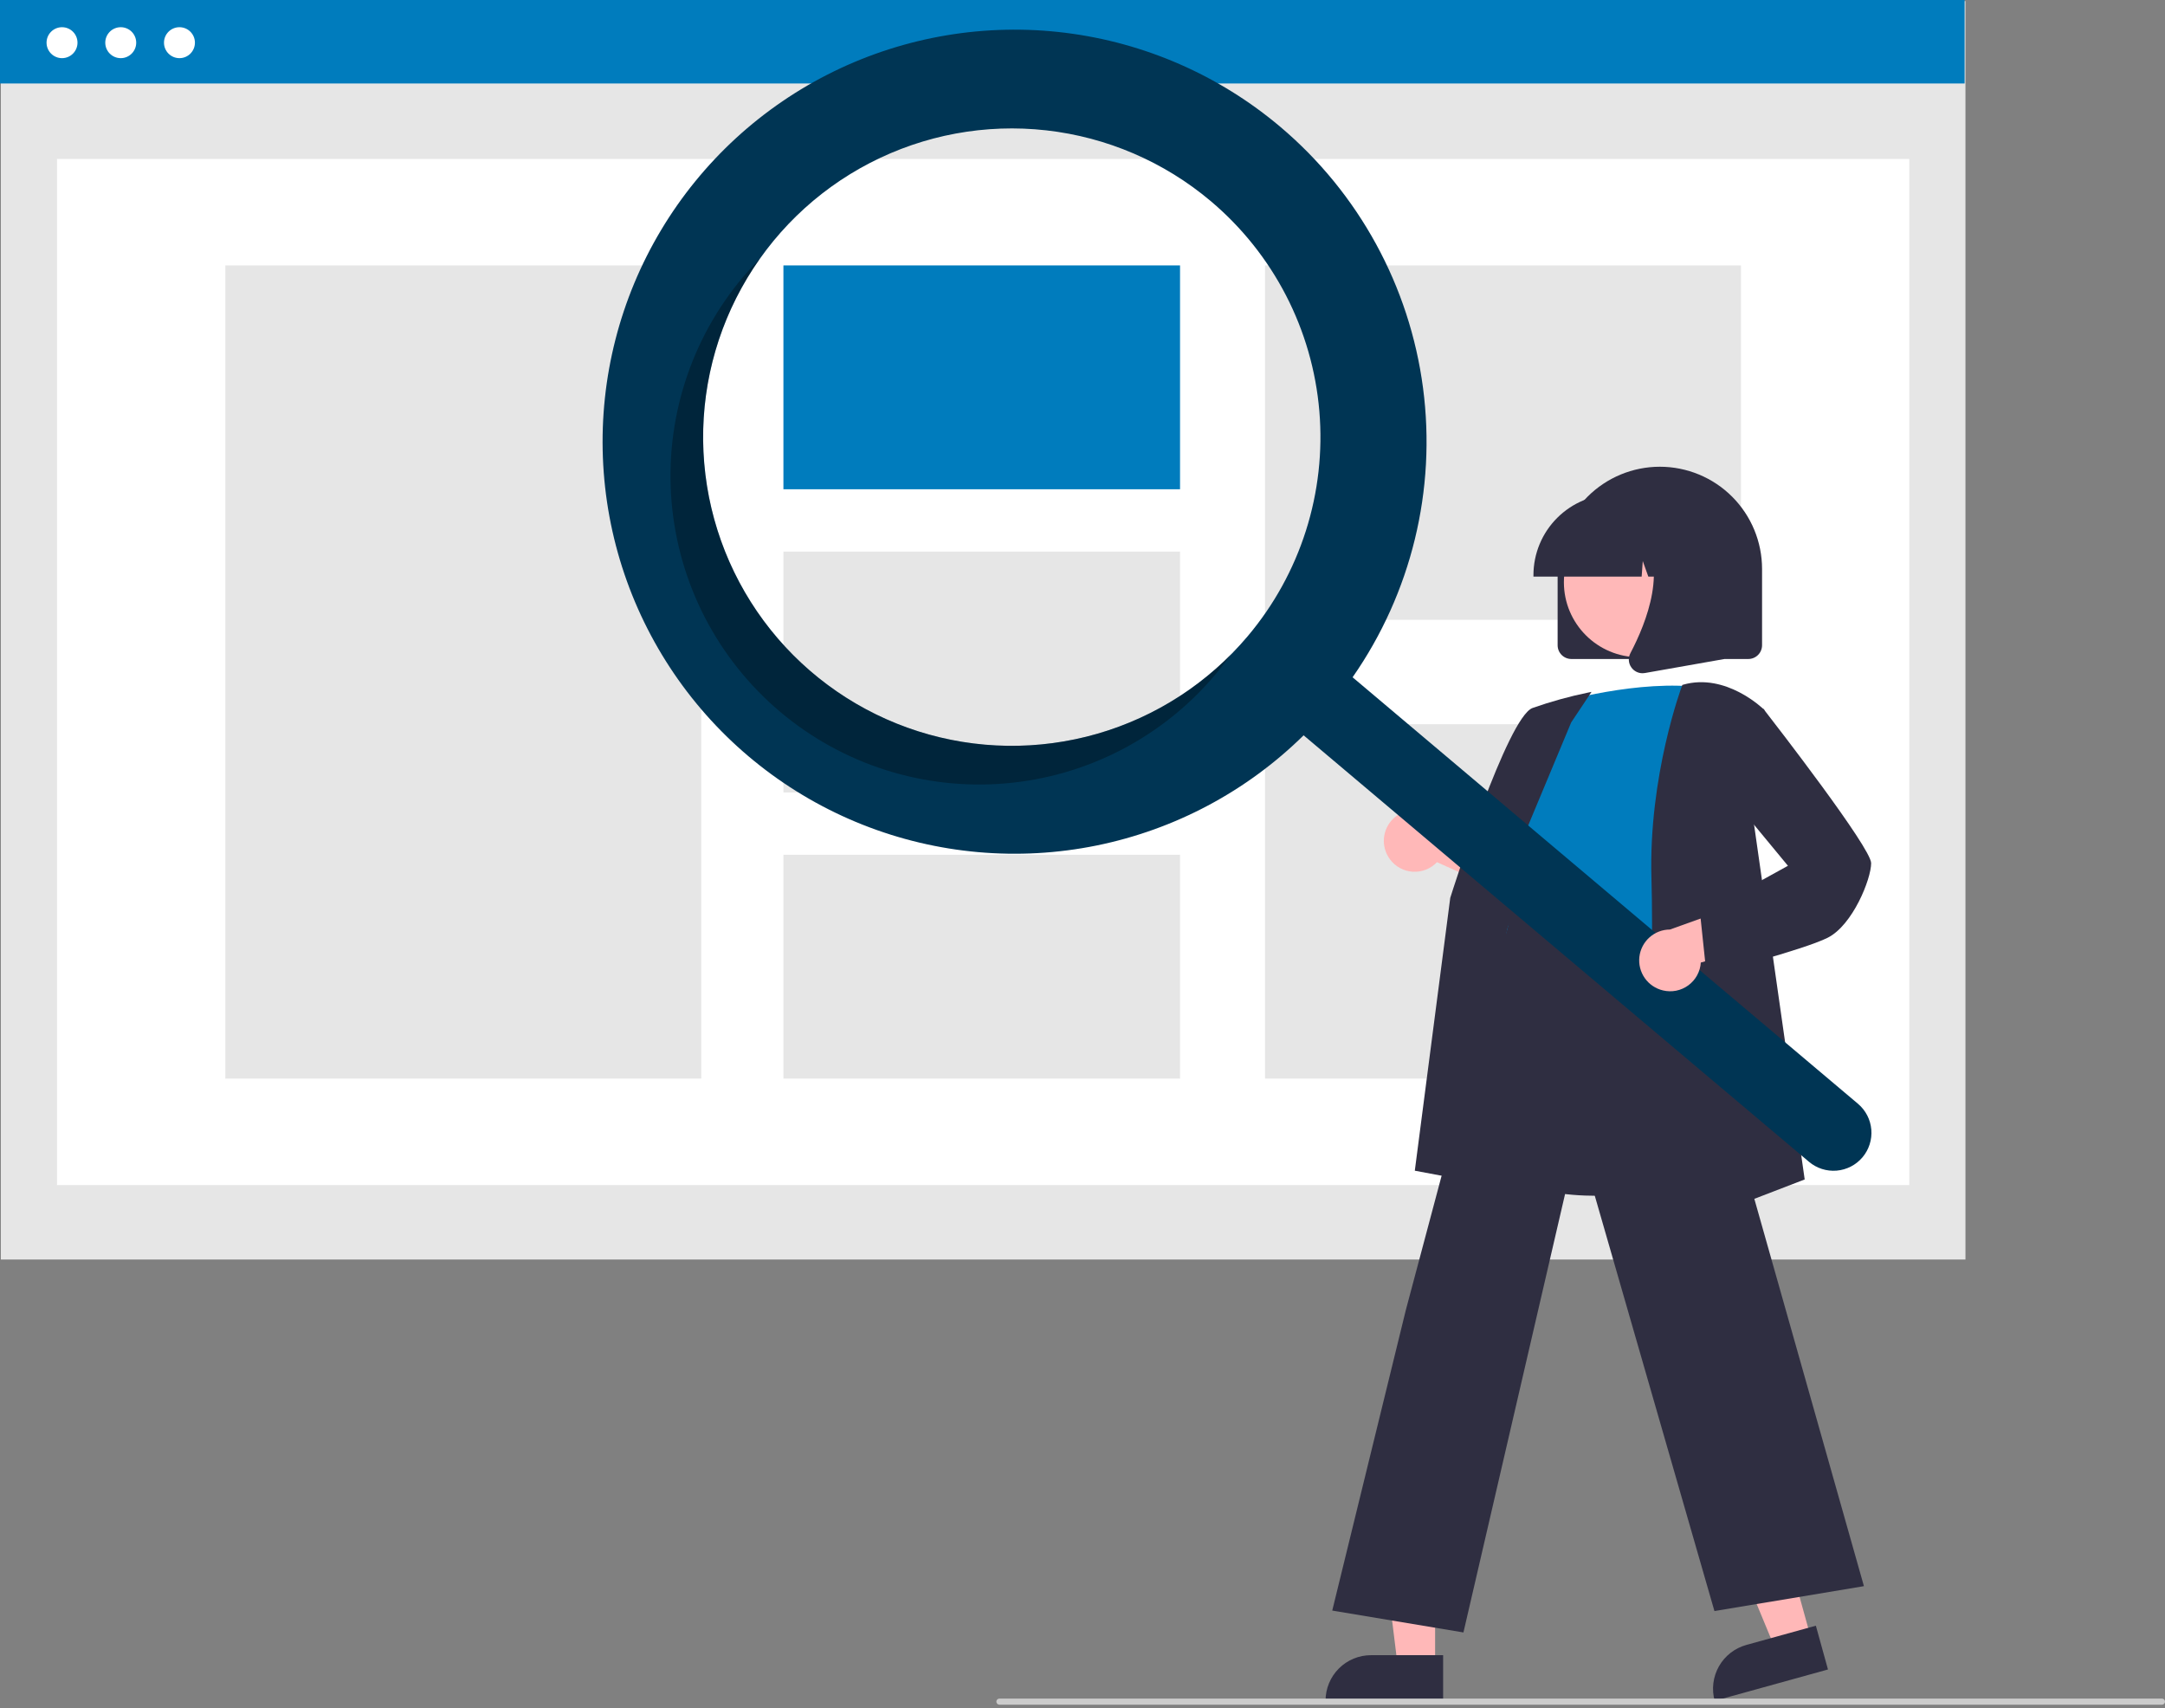 <svg width="360" height="284" viewBox="0 0 360 284" fill="none" xmlns="http://www.w3.org/2000/svg">
<rect x="0" y="0" width="360" height="284" fill="#808080" stroke="none"/>
<g clip-path="url(#clip0)">
<path d="M326.82 0.185H0.139V209.406H326.82V0.185Z" fill="#E6E6E6"/>
<path d="M317.478 26.427H9.481V197.028H317.478V26.427Z" fill="white"/>
<path d="M326.68 0H0V13.879H326.68V0Z" fill="#007cbd"/>
<path d="M10.313 9.668C11.734 9.668 12.886 8.516 12.886 7.095C12.886 5.675 11.734 4.523 10.313 4.523C8.893 4.523 7.741 5.675 7.741 7.095C7.741 8.516 8.893 9.668 10.313 9.668Z" fill="white"/>
<path d="M20.077 9.668C21.498 9.668 22.649 8.516 22.649 7.095C22.649 5.675 21.498 4.523 20.077 4.523C18.657 4.523 17.505 5.675 17.505 7.095C17.505 8.516 18.657 9.668 20.077 9.668Z" fill="white"/>
<path d="M29.841 9.668C31.262 9.668 32.413 8.516 32.413 7.095C32.413 5.675 31.262 4.523 29.841 4.523C28.42 4.523 27.269 5.675 27.269 7.095C27.269 8.516 28.42 9.668 29.841 9.668Z" fill="white"/>
<path d="M116.607 44.128H37.467V179.327H116.607V44.128Z" fill="#E6E6E6"/>
<path d="M196.219 44.128H130.269V81.343H196.219V44.128Z" fill="#007cbd"/>
<path d="M196.219 91.707H130.269V131.748H196.219V91.707Z" fill="#E6E6E6"/>
<path d="M196.219 142.112H130.269V179.327H196.219V142.112Z" fill="#E6E6E6"/>
<path d="M289.492 44.128H210.352V103.047H289.492V44.128Z" fill="#E6E6E6"/>
<path d="M289.492 120.408H210.352V179.327H289.492V120.408Z" fill="#E6E6E6"/>
<path d="M259.005 107.28V94.595C259.005 90.087 260.795 85.764 263.983 82.576C267.171 79.389 271.494 77.598 276.002 77.598C280.51 77.598 284.833 79.389 288.021 82.576C291.208 85.764 292.999 90.087 292.999 94.595V107.28C292.998 107.885 292.757 108.465 292.329 108.893C291.901 109.321 291.321 109.562 290.716 109.563H261.288C260.683 109.562 260.102 109.321 259.674 108.893C259.246 108.465 259.005 107.885 259.005 107.28Z" fill="#2F2E41"/>
<path d="M301.135 272.352L295.14 274.012L285.887 251.678L294.735 249.229L301.135 272.352Z" fill="#FFB8B8"/>
<path d="M290.384 273.484L301.945 270.284L303.96 277.564L285.119 282.778C284.854 281.822 284.78 280.823 284.902 279.839C285.023 278.855 285.337 277.904 285.826 277.041C286.315 276.178 286.969 275.419 287.751 274.809C288.533 274.199 289.428 273.748 290.384 273.484V273.484Z" fill="#2F2E41"/>
<path d="M238.633 276.964H232.413L229.453 252.971H238.634L238.633 276.964Z" fill="#FFB8B8"/>
<path d="M227.97 275.186H239.966V282.74H220.416C220.416 281.748 220.612 280.766 220.991 279.849C221.371 278.933 221.927 278.1 222.629 277.399C223.33 276.697 224.163 276.141 225.079 275.761C225.995 275.382 226.978 275.186 227.97 275.186V275.186Z" fill="#2F2E41"/>
<path d="M231.132 142.876C231.576 143.475 232.146 143.97 232.802 144.325C233.458 144.681 234.184 144.888 234.929 144.932C235.673 144.976 236.418 144.857 237.112 144.582C237.805 144.307 238.43 143.884 238.942 143.342L255.477 150.779L253.973 141.478L238.502 135.841C237.533 135.041 236.306 134.625 235.051 134.67C233.796 134.715 232.601 135.218 231.692 136.086C230.784 136.953 230.225 138.123 230.122 139.374C230.019 140.626 230.378 141.872 231.132 142.876H231.132Z" fill="#FFB8B8"/>
<path d="M265.489 198.808C260.294 198.808 254.916 198.034 250.395 195.733C247.996 194.535 245.869 192.855 244.148 190.798C242.428 188.74 241.15 186.35 240.395 183.776C238.04 176.318 241.01 168.991 243.882 161.906C245.662 157.515 247.342 153.368 247.779 149.28L247.931 147.829C248.61 141.31 249.197 135.681 252.445 133.569C254.129 132.475 256.392 132.412 259.366 133.378L287.294 142.451L286.268 195.466L286.098 195.523C285.952 195.572 276.106 198.808 265.489 198.808Z" fill="#2F2E41"/>
<path d="M258.878 116.873C258.878 116.873 272.577 112.814 283.232 114.336C283.232 114.336 277.143 147.823 279.173 158.985C281.202 170.148 243.91 163.298 251.521 152.643L254.058 139.959C254.058 139.959 248.984 134.885 253.55 128.797L258.878 116.873Z" fill="#007cbd"/>
<path d="M252.14 197.803L235.256 194.638L241.151 149.275C241.547 148.008 250.678 119.267 254.825 117.712C257.836 116.651 260.916 115.796 264.042 115.151L264.643 115.031L261.258 120.109L247.779 152.406L252.14 197.803Z" fill="#2F2E41"/>
<path d="M243.343 271.405L221.528 267.769L233.77 217.781L251.987 149.418L252.166 150.632C252.18 150.722 253.882 159.653 279.134 155.69L279.356 155.656L279.417 155.872L309.937 263.709L285.08 267.851L262.409 189.174L243.343 271.405Z" fill="#2F2E41"/>
<path d="M273.578 206.292L273.592 205.909C273.607 205.482 275.108 163.1 274.607 146.055C274.104 128.952 279.641 114.14 279.697 113.993L279.742 113.874L279.864 113.839C287.028 111.792 293.243 117.9 293.305 117.962L293.392 118.05L291.352 134.882L300.087 196.093L273.578 206.292Z" fill="#2F2E41"/>
<path d="M272.509 109.268C279.391 109.268 284.971 103.688 284.971 96.806C284.971 89.924 279.391 84.344 272.509 84.344C265.627 84.344 260.047 89.924 260.047 96.806C260.047 103.688 265.627 109.268 272.509 109.268Z" fill="#FFB8B8"/>
<path d="M254.984 95.61C254.988 92.045 256.405 88.628 258.926 86.107C261.447 83.586 264.864 82.169 268.429 82.165H270.966C274.531 82.169 277.948 83.586 280.469 86.107C282.99 88.628 284.407 92.045 284.411 95.61V95.864H279.05L277.222 90.743L276.856 95.864H274.085L273.163 93.28L272.978 95.864H254.984V95.61Z" fill="#2F2E41"/>
<path d="M271.283 110.989C271.031 110.648 270.881 110.243 270.849 109.821C270.817 109.398 270.906 108.975 271.104 108.601C273.792 103.488 277.556 94.039 272.56 88.212L272.201 87.794H286.706V109.57L273.529 111.895C273.396 111.919 273.261 111.93 273.125 111.931C272.766 111.931 272.411 111.845 272.091 111.682C271.77 111.518 271.493 111.281 271.283 110.989Z" fill="#2F2E41"/>
<path d="M212.885 21.08C202.735 12.515 190.315 7.086 177.136 5.451C163.957 3.817 150.587 6.049 138.653 11.874C126.719 17.7 116.735 26.869 109.917 38.265C103.099 49.662 99.741 62.794 100.25 76.064C100.76 89.335 105.115 102.171 112.787 113.011C120.459 123.851 131.116 132.228 143.461 137.121C155.807 142.015 169.308 143.215 182.324 140.575C195.339 137.935 207.306 131.569 216.769 122.252L300.8 193.157C302.078 194.238 303.734 194.766 305.402 194.627C307.071 194.487 308.615 193.69 309.696 192.412C310.777 191.133 311.306 189.477 311.166 187.809C311.026 186.141 310.23 184.596 308.951 183.515L308.942 183.507L224.911 112.602C234.673 98.592 238.851 81.442 236.626 64.512C234.401 47.581 225.935 32.092 212.885 21.08V21.08ZM207.468 105.775C200.921 113.533 192.221 119.176 182.468 121.99C172.715 124.803 162.346 124.662 152.673 121.583C143 118.504 134.458 112.625 128.126 104.691C121.794 96.757 117.957 87.123 117.1 77.008C116.243 66.894 118.404 56.752 123.311 47.865C128.218 38.979 135.65 31.747 144.667 27.085C153.684 22.422 163.881 20.538 173.969 21.671C184.057 22.804 193.582 26.903 201.34 33.449H201.34C206.492 37.796 210.736 43.115 213.832 49.102C216.928 55.089 218.814 61.627 219.383 68.343C219.952 75.059 219.193 81.821 217.148 88.244C215.104 94.666 211.814 100.624 207.468 105.775V105.775Z" fill="#003554"/>
<path opacity="0.3" d="M135.142 111.902C125.296 103.593 118.935 91.885 117.321 79.103C115.708 66.321 118.96 53.4 126.433 42.904C125.452 43.893 124.503 44.928 123.587 46.01C119.24 51.161 115.951 57.118 113.906 63.54C111.862 69.963 111.103 76.725 111.672 83.441C112.24 90.157 114.127 96.696 117.222 102.683C120.318 108.67 124.563 113.988 129.714 118.335C134.866 122.682 140.823 125.971 147.245 128.016C153.668 130.06 160.43 130.819 167.146 130.25C173.862 129.681 180.4 127.795 186.387 124.699C192.374 121.604 197.693 117.359 202.04 112.208C202.954 111.125 203.814 110.015 204.622 108.88C195.533 118.011 183.343 123.391 170.472 123.951C157.601 124.511 144.989 120.21 135.142 111.902V111.902Z" fill="black"/>
<path d="M276.51 164.662C277.235 164.839 277.989 164.855 278.721 164.709C279.452 164.563 280.143 164.258 280.744 163.817C281.345 163.375 281.841 162.807 282.199 162.152C282.557 161.498 282.767 160.773 282.814 160.028L300.284 155.179L293.182 148.987L277.681 154.541C276.425 154.545 275.214 155.009 274.278 155.846C273.342 156.683 272.745 157.834 272.6 159.082C272.456 160.329 272.774 161.586 273.495 162.615C274.215 163.643 275.288 164.371 276.51 164.662V164.662Z" fill="#FFB8B8"/>
<path d="M283.771 162.095L282.708 151.995L297.302 143.944L287.787 132.426L289.34 119.488L293.206 117.831L293.326 117.986C295.149 120.33 311.138 140.96 311.138 143.511C311.138 146.13 308.079 153.822 303.894 155.914C299.857 157.933 284.7 161.856 284.056 162.022L283.771 162.095Z" fill="#2F2E41"/>
<path d="M359.493 283.417H166.182C166.048 283.417 165.919 283.364 165.823 283.269C165.728 283.173 165.675 283.044 165.675 282.91C165.675 282.775 165.728 282.646 165.823 282.551C165.919 282.456 166.048 282.402 166.182 282.402H359.493C359.627 282.402 359.756 282.456 359.851 282.551C359.947 282.646 360 282.775 360 282.91C360 283.044 359.947 283.173 359.851 283.269C359.756 283.364 359.627 283.417 359.493 283.417Z" fill="#CCCCCC"/>
</g>
<defs>
<clipPath id="clip0">
<rect width="360" height="283.417" fill="white"/>
</clipPath>
</defs>
</svg>
